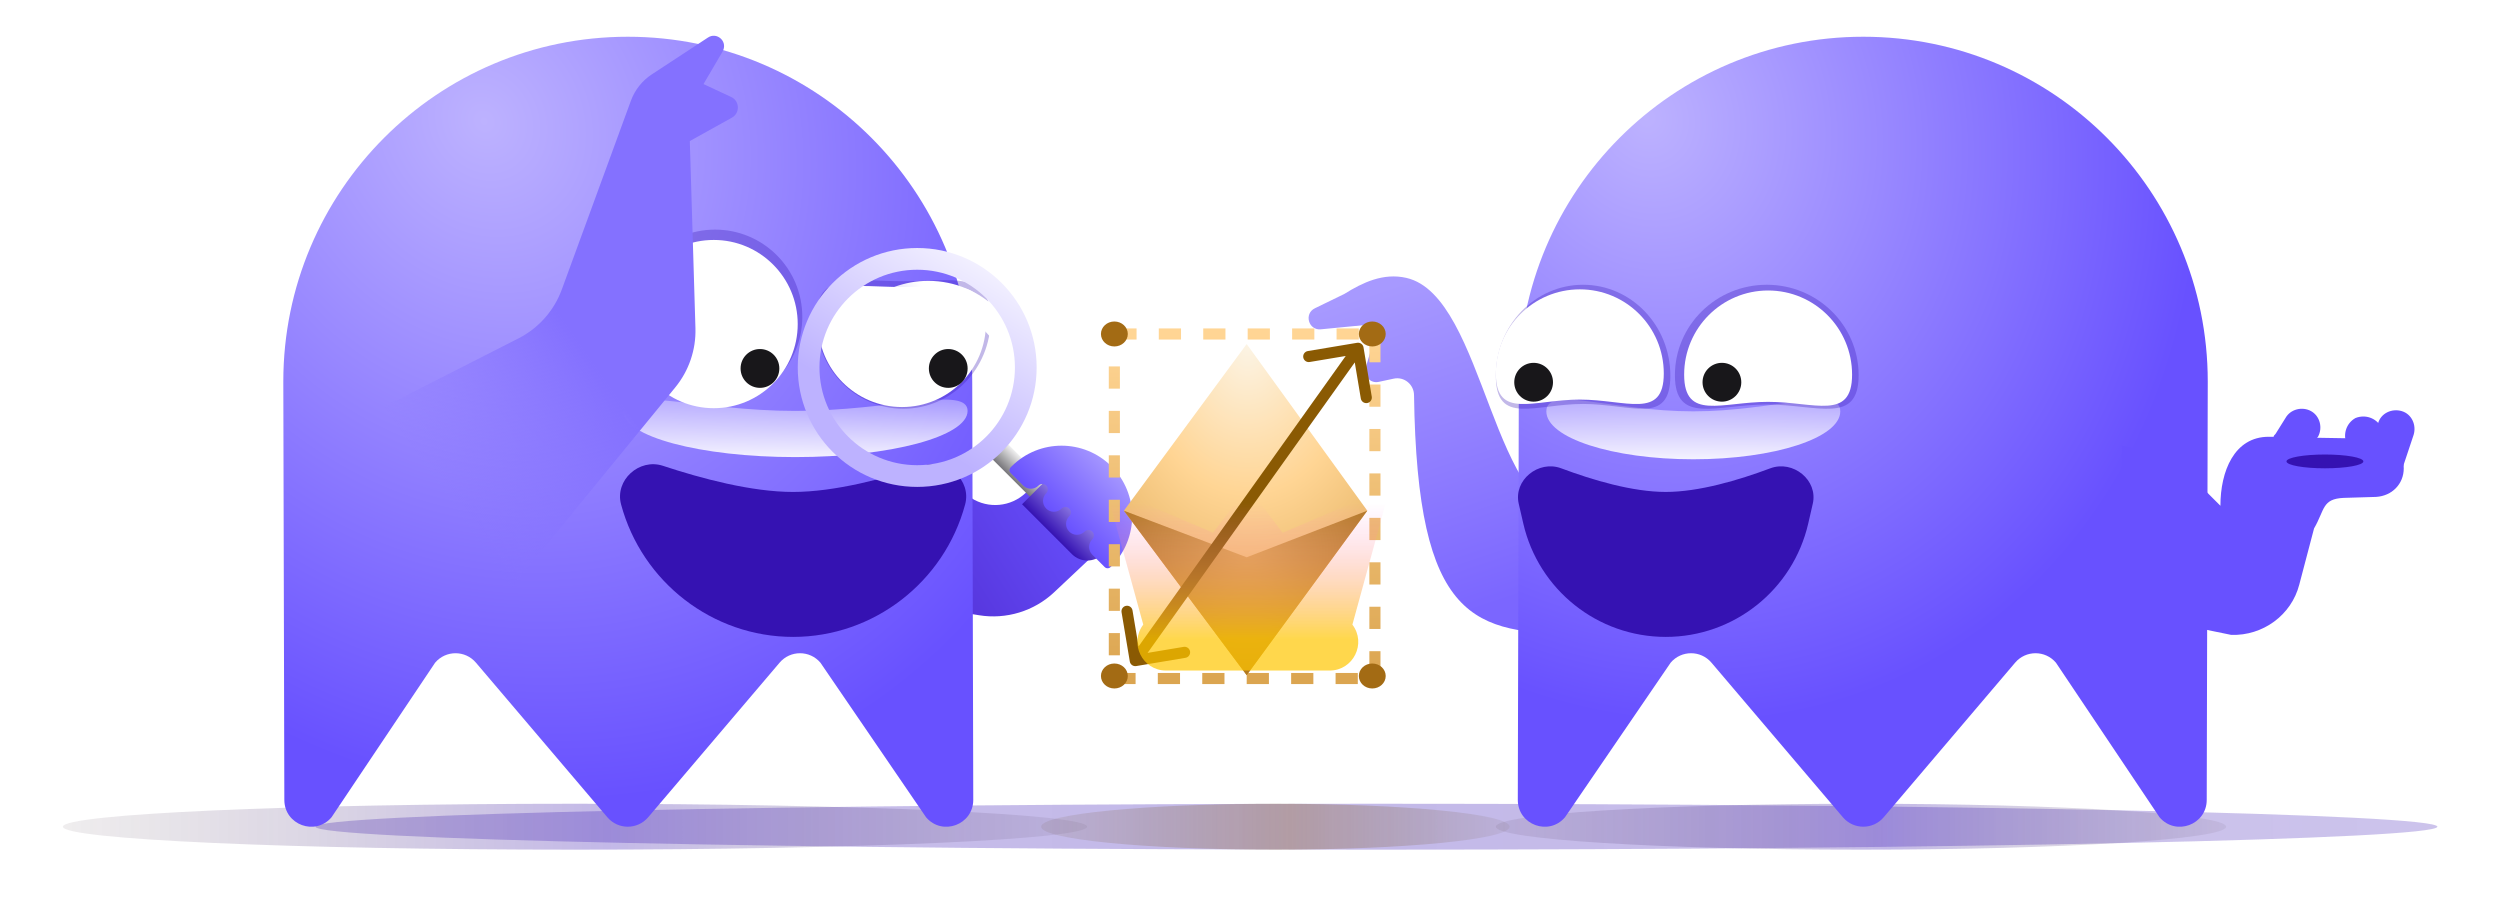 <svg width="459" height="167" viewBox="0 0 459 167" fill="none" xmlns="http://www.w3.org/2000/svg">
<g opacity="0.3" filter="url(#filter0_f_8929_81697)">
<path d="M447.5 151.783C447.5 154.111 360.29 155.999 252.711 155.999C145.132 155.999 57.922 154.111 57.922 151.783C57.922 149.454 145.132 147.566 252.711 147.566C360.29 147.566 447.5 149.454 447.5 151.783Z" fill="url(#paint0_linear_8929_81697)"/>
</g>
<path fill-rule="evenodd" clip-rule="evenodd" d="M178.315 91.434C181.464 93.452 185.582 93.07 188.306 90.506L194.231 84.93L205.79 97.211L193.545 108.736C189.847 112.216 184.739 113.776 179.728 112.955L153.711 108.696L159.456 79.348L178.315 91.434Z" fill="url(#paint1_linear_8929_81697)"/>
<g style="mix-blend-mode:multiply" opacity="0.3" filter="url(#filter1_f_8929_81697)">
<path d="M277.167 151.783C277.167 154.111 257.913 155.999 234.162 155.999C210.41 155.999 191.156 154.111 191.156 151.783C191.156 149.454 210.41 147.566 234.162 147.566C257.913 147.566 277.167 149.454 277.167 151.783Z" fill="url(#paint2_linear_8929_81697)"/>
</g>
<g style="mix-blend-mode:multiply" opacity="0.3" filter="url(#filter2_f_8929_81697)">
<path d="M199.59 151.783C199.59 154.111 157.495 155.999 105.568 155.999C53.642 155.999 11.547 154.111 11.547 151.783C11.547 149.454 53.642 147.566 105.568 147.566C157.495 147.566 199.59 149.454 199.59 151.783Z" fill="url(#paint3_linear_8929_81697)"/>
</g>
<g style="mix-blend-mode:multiply" opacity="0.3" filter="url(#filter3_f_8929_81697)">
<path d="M408.716 151.783C408.716 154.111 378.702 155.999 341.678 155.999C304.654 155.999 274.641 154.111 274.641 151.783C274.641 149.454 304.654 147.566 341.678 147.566C378.702 147.566 408.716 149.454 408.716 151.783Z" fill="url(#paint4_linear_8929_81697)"/>
</g>
<path d="M52.016 70.051C52.016 35.089 80.331 6.746 115.259 6.746C150.187 6.746 178.502 35.089 178.502 70.051L178.691 146.86C178.691 151.44 172.991 153.539 170.026 150.051L150.627 121.666C148.663 119.356 145.098 119.356 143.134 121.666L119.005 150.051C117.041 152.362 113.477 152.362 111.513 150.051L87.383 121.666C85.419 119.356 81.855 119.356 79.891 121.666L60.87 150.051C57.904 153.539 52.205 151.44 52.205 146.86L52.016 70.051Z" fill="url(#paint5_radial_8929_81697)"/>
<g filter="url(#filter4_f_8929_81697)">
<path d="M177.649 75.442C177.649 70.759 163.492 75.442 146.028 75.442C128.564 75.442 114.406 70.759 114.406 75.442C114.406 80.125 128.564 83.922 146.028 83.922C163.492 83.922 177.649 80.125 177.649 75.442Z" fill="url(#paint6_linear_8929_81697)"/>
</g>
<g filter="url(#filter5_i_8929_81697)">
<path d="M177.2 84.457C178.397 80.011 173.87 75.922 169.499 77.37C162.483 79.693 153.231 82.165 145.615 82.165C137.998 82.165 128.746 79.693 121.73 77.37C117.359 75.922 112.832 80.011 114.029 84.457C117.87 98.72 130.843 108.779 145.615 108.779C160.386 108.779 173.359 98.72 177.2 84.457Z" fill="#3512B2"/>
</g>
<path opacity="0.3" d="M149.832 58.637C149.832 67.698 157.005 75.044 165.853 75.044C174.702 75.044 181.875 67.698 181.875 58.637C181.875 49.575 174.702 51.635 165.853 51.635C157.005 51.635 149.832 49.575 149.832 58.637Z" fill="#3512B2"/>
<path d="M150.201 59.288C150.201 67.819 157.102 74.734 165.616 74.734C174.13 74.734 181.031 67.819 181.031 59.288C181.031 50.758 174.13 52.697 165.616 52.697C157.102 52.697 150.201 50.758 150.201 59.288Z" fill="white"/>
<path d="M170.541 67.646C170.541 69.615 172.134 71.211 174.099 71.211C176.064 71.211 177.656 69.615 177.656 67.646C177.656 65.678 176.064 64.082 174.099 64.082C172.134 64.082 170.541 65.678 170.541 67.646Z" fill="#18171A"/>
<path opacity="0.3" d="M115.261 58.178C115.261 67.026 122.435 74.2 131.283 74.2C140.132 74.2 147.305 67.026 147.305 58.178C147.305 49.329 140.132 42.156 131.283 42.156C122.435 42.156 115.261 49.329 115.261 58.178Z" fill="#3512B2"/>
<path d="M115.63 59.5C115.63 68.03 122.532 74.945 131.046 74.945C139.559 74.945 146.461 68.03 146.461 59.5C146.461 50.97 139.559 44.055 131.046 44.055C122.532 44.055 115.63 50.97 115.63 59.5Z" fill="white"/>
<path d="M135.971 67.646C135.971 69.615 137.564 71.21 139.529 71.21C141.493 71.21 143.086 69.615 143.086 67.646C143.086 65.678 141.493 64.082 139.529 64.082C137.564 64.082 135.971 65.678 135.971 67.646Z" fill="#18171A"/>
<path d="M258.202 51.018C272.934 54.377 273.802 96.552 290.245 94.865C292.775 105.828 295.685 116.368 290.245 116.368C270.588 116.368 260.195 114.202 259.615 72.52C259.588 70.572 257.792 69.111 255.888 69.52L253.117 70.115C251.607 70.44 250.298 69.031 250.732 67.548L253.109 59.432L242.502 60.463C240.239 60.683 239.368 57.594 241.412 56.6L246.818 53.97C250.191 51.862 253.986 50.056 258.202 51.018Z" fill="url(#paint7_linear_8929_81697)"/>
<path d="M405.344 70.05C405.344 35.088 377.029 6.745 342.101 6.745C307.172 6.745 278.857 35.088 278.857 70.05L278.668 146.859C278.668 151.439 284.368 153.538 287.334 150.05L306.733 121.666C308.697 119.355 312.261 119.355 314.225 121.666L338.354 150.05C340.318 152.361 343.883 152.361 345.847 150.05L369.976 121.666C371.94 119.355 375.504 119.355 377.468 121.666L396.49 150.05C399.455 153.538 405.155 151.439 405.155 146.859L405.344 70.05Z" fill="url(#paint8_radial_8929_81697)"/>
<g filter="url(#filter6_f_8929_81697)">
<path d="M283.907 75.522C283.907 70.661 295.988 75.522 310.891 75.522C325.794 75.522 337.875 70.661 337.875 75.522C337.875 80.383 325.794 84.323 310.891 84.323C295.988 84.323 283.907 80.383 283.907 75.522Z" fill="url(#paint9_linear_8929_81697)"/>
</g>
<g filter="url(#filter7_i_8929_81697)">
<path d="M278.842 84.333C277.843 79.987 282.47 76.263 286.646 77.827C292.464 80.006 299.759 82.164 305.834 82.164C311.909 82.164 319.204 80.006 325.021 77.827C329.197 76.263 333.824 79.987 332.825 84.333L331.994 87.95C329.192 100.14 318.342 108.779 305.834 108.779C293.326 108.779 282.476 100.14 279.674 87.95L278.842 84.333Z" fill="#3512B2"/>
</g>
<path opacity="0.3" d="M306.676 68.984C306.676 78.208 299.503 74.166 290.654 74.166C281.806 74.166 274.633 78.208 274.633 68.984C274.633 59.759 281.806 52.281 290.654 52.281C299.503 52.281 306.676 59.759 306.676 68.984Z" fill="#3512B2"/>
<path d="M305.471 68.57C305.471 77.1 298.57 73.363 290.056 73.363C281.542 73.363 274.641 77.1 274.641 68.57C274.641 60.04 281.542 53.125 290.056 53.125C298.57 53.125 305.471 60.04 305.471 68.57Z" fill="white"/>
<path d="M285.13 70.181C285.13 72.149 283.538 73.745 281.573 73.745C279.608 73.745 278.016 72.149 278.016 70.181C278.016 68.212 279.608 66.617 281.573 66.617C283.538 66.617 285.13 68.212 285.13 70.181Z" fill="#18171A"/>
<path opacity="0.3" d="M341.245 68.891C341.245 78.065 333.695 74.27 324.38 74.27C315.066 74.27 307.516 78.065 307.516 68.891C307.516 59.718 315.066 52.281 324.38 52.281C333.695 52.281 341.245 59.718 341.245 68.891Z" fill="#3512B2"/>
<path d="M340.042 68.781C340.042 77.311 333.14 73.781 324.626 73.781C316.113 73.781 309.211 77.311 309.211 68.781C309.211 60.25 316.113 53.335 324.626 53.335C333.14 53.335 340.042 60.25 340.042 68.781Z" fill="white"/>
<path d="M319.701 70.181C319.701 72.149 318.108 73.745 316.143 73.745C314.179 73.745 312.586 72.149 312.586 70.181C312.586 68.212 314.179 66.617 316.143 66.617C318.108 66.617 319.701 68.212 319.701 70.181Z" fill="#18171A"/>
<path d="M438.436 88.878C440.065 87.973 440.789 85.982 440.065 84.172L437.169 78.381C436.265 76.752 434.274 76.029 432.464 76.752C430.835 77.657 430.111 79.648 430.835 81.458L433.731 87.249C434.636 89.059 436.807 89.783 438.436 88.878Z" fill="#6851FF"/>
<path d="M435.906 90.686C437.716 91.229 439.707 90.324 440.25 88.514L443.145 79.827C443.688 78.017 442.783 76.027 440.974 75.484C439.164 74.941 437.173 75.846 436.63 77.656L433.735 86.342C433.192 88.152 434.097 90.143 435.906 90.686Z" fill="#6851FF"/>
<path d="M389.027 100.099L389.208 96.479L389.57 81.82L398.257 83.449L407.668 92.859C407.668 86.525 410.201 80.191 416.535 80.191H417.44C417.44 80.01 417.621 79.829 417.802 79.648L419.612 76.753C420.517 75.124 422.689 74.581 424.317 75.486C425.946 76.391 426.489 78.562 425.584 80.191L425.403 80.372L436.081 80.553C438.976 80.553 441.329 82.906 441.329 85.983C441.329 88.878 439.157 91.05 436.262 91.231L430.29 91.412C426.308 91.593 426.851 93.583 424.86 97.022L422.146 107.338C420.698 112.948 415.45 116.748 409.658 116.567L388.484 112.224L389.027 100.099Z" fill="#6851FF"/>
<path d="M426.855 85.982C430.753 85.982 433.913 85.415 433.913 84.715C433.913 84.016 430.753 83.448 426.855 83.448C422.957 83.448 419.797 84.016 419.797 84.715C419.797 85.415 422.957 85.982 426.855 85.982Z" fill="#3512B2"/>
<rect width="3.987" height="19.784" transform="matrix(-0.707 0.707 0.707 0.707 183.531 80)" fill="url(#paint10_linear_8929_81697)"/>
<path d="M193.289 86.94L187.65 92.579L196.813 101.743C198.371 103.3 200.895 103.3 202.453 101.743C204.01 100.186 204.01 97.661 202.453 96.104L193.289 86.94Z" fill="url(#paint11_linear_8929_81697)"/>
<g filter="url(#filter8_d_8929_81697)">
<path fill-rule="evenodd" clip-rule="evenodd" d="M205.087 84.602C210.147 89.663 210.147 97.868 205.087 102.929L204.925 103.091C204.625 103.391 204.138 103.391 203.838 103.091L201.562 100.814C200.784 100.036 200.784 98.773 201.562 97.995C201.951 97.606 201.951 96.975 201.562 96.585C201.173 96.196 200.542 96.196 200.152 96.585C199.374 97.364 198.111 97.364 197.333 96.585C196.554 95.807 196.554 94.544 197.333 93.766C197.722 93.376 197.722 92.745 197.333 92.356C196.944 91.967 196.312 91.967 195.923 92.356C195.144 93.135 193.882 93.135 193.104 92.356C192.325 91.577 192.325 90.315 193.104 89.536C193.493 89.147 193.493 88.516 193.104 88.127C192.714 87.737 192.083 87.737 191.694 88.127C190.915 88.905 189.653 88.905 188.874 88.127L186.598 85.85C186.298 85.55 186.298 85.064 186.598 84.764L186.76 84.602C191.82 79.541 200.026 79.541 205.087 84.602Z" fill="url(#paint12_linear_8929_81697)"/>
</g>
<g filter="url(#filter9_df_8929_81697)">
<path fill-rule="evenodd" clip-rule="evenodd" d="M185.782 71.943C183.422 60.57 173.886 51.825 162.12 50.657C164.075 49.927 166.191 49.527 168.4 49.527C178.31 49.527 186.344 57.561 186.344 67.471C186.344 69.015 186.149 70.513 185.782 71.943Z" fill="url(#paint13_linear_8929_81697)"/>
</g>
<path fill-rule="evenodd" clip-rule="evenodd" d="M168.397 85.409C158.487 85.409 150.454 77.376 150.454 67.466C150.454 57.556 158.487 49.523 168.397 49.523C178.307 49.523 186.341 57.556 186.341 67.466C186.341 77.376 178.307 85.409 168.397 85.409ZM168.397 89.397C156.285 89.397 146.467 79.578 146.467 67.466C146.467 55.354 156.285 45.535 168.397 45.535C180.509 45.535 190.328 55.354 190.328 67.466C190.328 79.578 180.509 89.397 168.397 89.397Z" fill="url(#paint14_linear_8929_81697)"/>
<rect x="204.594" y="61.32" width="47.842" height="63.255" stroke="url(#paint15_linear_8929_81697)" stroke-width="2.039" stroke-dasharray="4.08 4.08"/>
<ellipse cx="204.599" cy="61.318" rx="2.466" ry="2.292" fill="#A36B14"/>
<ellipse cx="251.95" cy="61.318" rx="2.466" ry="2.292" fill="#A36B14"/>
<ellipse cx="204.599" cy="124.112" rx="2.466" ry="2.292" fill="#A36B14"/>
<ellipse cx="251.95" cy="124.112" rx="2.466" ry="2.292" fill="#A36B14"/>
<path d="M251.034 93.762L228.89 63.163L206.344 93.762L228.89 123.958L251.034 93.762Z" fill="url(#paint16_angular_8929_81697)"/>
<path d="M251.034 93.763L228.89 102.317L206.344 93.763L228.89 123.959L251.034 93.763Z" fill="url(#paint17_angular_8929_81697)"/>
<path d="M207.432 121.453C207.525 122.008 208.05 122.383 208.606 122.29L217.656 120.775C218.212 120.682 218.587 120.157 218.494 119.601C218.401 119.046 217.875 118.671 217.32 118.764L209.275 120.11L207.928 112.066C207.835 111.51 207.31 111.135 206.754 111.228C206.199 111.321 205.824 111.847 205.917 112.402L207.432 121.453ZM250.34 63.776C250.247 63.22 249.722 62.845 249.166 62.938L240.116 64.453C239.561 64.546 239.186 65.072 239.279 65.627C239.372 66.183 239.897 66.557 240.453 66.464L248.498 65.118L249.844 73.163C249.937 73.718 250.463 74.093 251.018 74C251.573 73.907 251.948 73.382 251.855 72.826L250.34 63.776ZM209.268 121.876L250.165 64.536L248.505 63.352L207.607 120.692L209.268 121.876Z" fill="#8A5A03"/>
<g filter="url(#filter10_f_8929_81697)">
<path d="M248.3 114.68C250.926 118.141 248.462 123.113 244.118 123.113C239.9 123.113 234.711 123.113 229.102 123.113C223.492 123.113 218.304 123.113 214.086 123.113C209.741 123.113 207.277 118.141 209.903 114.68L202.961 89.383L222.702 97.816L229.102 89.383L235.501 97.816L255.242 89.383L248.3 114.68Z" fill="url(#paint18_linear_8929_81697)" fill-opacity="0.7" style="mix-blend-mode:hard-light"/>
</g>
<path fill-rule="evenodd" clip-rule="evenodd" d="M126.651 25.896L134.377 21.604C135.901 20.757 135.822 18.54 134.243 17.804L129.165 15.437L132.601 9.575C132.675 9.449 132.739 9.318 132.795 9.182C133.494 7.46 131.554 5.864 129.999 6.883L119.675 13.653C117.908 14.811 116.561 16.509 115.835 18.493L103.145 53.159C101.722 57.045 98.882 60.248 95.194 62.126L66.22 76.876C60.839 79.615 60.196 87.048 65.026 90.671L91.656 110.642L123.99 71.113C126.49 68.056 127.802 64.198 127.683 60.251L126.651 25.896Z" fill="url(#paint19_linear_8929_81697)"/>
<defs>
<filter id="filter0_f_8929_81697" x="47.046" y="136.691" width="411.33" height="30.184" filterUnits="userSpaceOnUse" color-interpolation-filters="sRGB">
<feFlood flood-opacity="0" result="BackgroundImageFix"/>
<feBlend mode="normal" in="SourceGraphic" in2="BackgroundImageFix" result="shape"/>
<feGaussianBlur stdDeviation="5.438" result="effect1_foregroundBlur_8929_81697"/>
</filter>
<filter id="filter1_f_8929_81697" x="180.281" y="136.691" width="107.763" height="30.184" filterUnits="userSpaceOnUse" color-interpolation-filters="sRGB">
<feFlood flood-opacity="0" result="BackgroundImageFix"/>
<feBlend mode="normal" in="SourceGraphic" in2="BackgroundImageFix" result="shape"/>
<feGaussianBlur stdDeviation="5.438" result="effect1_foregroundBlur_8929_81697"/>
</filter>
<filter id="filter2_f_8929_81697" x="0.671" y="136.691" width="209.794" height="30.184" filterUnits="userSpaceOnUse" color-interpolation-filters="sRGB">
<feFlood flood-opacity="0" result="BackgroundImageFix"/>
<feBlend mode="normal" in="SourceGraphic" in2="BackgroundImageFix" result="shape"/>
<feGaussianBlur stdDeviation="5.438" result="effect1_foregroundBlur_8929_81697"/>
</filter>
<filter id="filter3_f_8929_81697" x="263.765" y="136.691" width="155.828" height="30.184" filterUnits="userSpaceOnUse" color-interpolation-filters="sRGB">
<feFlood flood-opacity="0" result="BackgroundImageFix"/>
<feBlend mode="normal" in="SourceGraphic" in2="BackgroundImageFix" result="shape"/>
<feGaussianBlur stdDeviation="5.438" result="effect1_foregroundBlur_8929_81697"/>
</filter>
<filter id="filter4_f_8929_81697" x="94.014" y="52.969" width="104.028" height="51.345" filterUnits="userSpaceOnUse" color-interpolation-filters="sRGB">
<feFlood flood-opacity="0" result="BackgroundImageFix"/>
<feBlend mode="normal" in="SourceGraphic" in2="BackgroundImageFix" result="shape"/>
<feGaussianBlur stdDeviation="10.196" result="effect1_foregroundBlur_8929_81697"/>
</filter>
<filter id="filter5_i_8929_81697" x="113.834" y="77.073" width="63.56" height="39.863" filterUnits="userSpaceOnUse" color-interpolation-filters="sRGB">
<feFlood flood-opacity="0" result="BackgroundImageFix"/>
<feBlend mode="normal" in="SourceGraphic" in2="BackgroundImageFix" result="shape"/>
<feColorMatrix in="SourceAlpha" type="matrix" values="0 0 0 0 0 0 0 0 0 0 0 0 0 0 0 0 0 0 127 0" result="hardAlpha"/>
<feOffset dy="8.157"/>
<feGaussianBlur stdDeviation="8.157"/>
<feComposite in2="hardAlpha" operator="arithmetic" k2="-1" k3="1"/>
<feColorMatrix type="matrix" values="0 0 0 0 0 0 0 0 0 0 0 0 0 0 0 0 0 0 0.6 0"/>
<feBlend mode="normal" in2="shape" result="effect1_innerShadow_8929_81697"/>
</filter>
<filter id="filter6_f_8929_81697" x="263.516" y="52.969" width="94.751" height="51.746" filterUnits="userSpaceOnUse" color-interpolation-filters="sRGB">
<feFlood flood-opacity="0" result="BackgroundImageFix"/>
<feBlend mode="normal" in="SourceGraphic" in2="BackgroundImageFix" result="shape"/>
<feGaussianBlur stdDeviation="10.196" result="effect1_foregroundBlur_8929_81697"/>
</filter>
<filter id="filter7_i_8929_81697" x="278.705" y="77.464" width="54.258" height="39.472" filterUnits="userSpaceOnUse" color-interpolation-filters="sRGB">
<feFlood flood-opacity="0" result="BackgroundImageFix"/>
<feBlend mode="normal" in="SourceGraphic" in2="BackgroundImageFix" result="shape"/>
<feColorMatrix in="SourceAlpha" type="matrix" values="0 0 0 0 0 0 0 0 0 0 0 0 0 0 0 0 0 0 127 0" result="hardAlpha"/>
<feOffset dy="8.157"/>
<feGaussianBlur stdDeviation="8.157"/>
<feComposite in2="hardAlpha" operator="arithmetic" k2="-1" k3="1"/>
<feColorMatrix type="matrix" values="0 0 0 0 0 0 0 0 0 0 0 0 0 0 0 0 0 0 0.6 0"/>
<feBlend mode="normal" in2="shape" result="effect1_innerShadow_8929_81697"/>
</filter>
<filter id="filter8_d_8929_81697" x="184.334" y="80.807" width="24.549" height="24.548" filterUnits="userSpaceOnUse" color-interpolation-filters="sRGB">
<feFlood flood-opacity="0" result="BackgroundImageFix"/>
<feColorMatrix in="SourceAlpha" type="matrix" values="0 0 0 0 0 0 0 0 0 0 0 0 0 0 0 0 0 0 127 0" result="hardAlpha"/>
<feOffset dx="-1.02" dy="1.02"/>
<feGaussianBlur stdDeviation="0.51"/>
<feComposite in2="hardAlpha" operator="out"/>
<feColorMatrix type="matrix" values="0 0 0 0 0 0 0 0 0 0 0 0 0 0 0 0 0 0 0.5 0"/>
<feBlend mode="normal" in2="BackgroundImageFix" result="effect1_dropShadow_8929_81697"/>
<feBlend mode="normal" in="SourceGraphic" in2="effect1_dropShadow_8929_81697" result="shape"/>
</filter>
<filter id="filter9_df_8929_81697" x="156.003" y="43.41" width="36.458" height="34.651" filterUnits="userSpaceOnUse" color-interpolation-filters="sRGB">
<feFlood flood-opacity="0" result="BackgroundImageFix"/>
<feColorMatrix in="SourceAlpha" type="matrix" values="0 0 0 0 0 0 0 0 0 0 0 0 0 0 0 0 0 0 127 0" result="hardAlpha"/>
<feOffset dx="2.039" dy="2.039"/>
<feGaussianBlur stdDeviation="1.02"/>
<feColorMatrix type="matrix" values="0 0 0 0 0.208 0 0 0 0 0.071 0 0 0 0 0.698 0 0 0 0.5 0"/>
<feBlend mode="normal" in2="BackgroundImageFix" result="effect1_dropShadow_8929_81697"/>
<feBlend mode="normal" in="SourceGraphic" in2="effect1_dropShadow_8929_81697" result="shape"/>
<feGaussianBlur stdDeviation="3.059" result="effect2_foregroundBlur_8929_81697"/>
</filter>
<filter id="filter10_f_8929_81697" x="178.895" y="65.317" width="100.413" height="81.862" filterUnits="userSpaceOnUse" color-interpolation-filters="sRGB">
<feFlood flood-opacity="0" result="BackgroundImageFix"/>
<feBlend mode="normal" in="SourceGraphic" in2="BackgroundImageFix" result="shape"/>
<feGaussianBlur stdDeviation="12.033" result="effect1_foregroundBlur_8929_81697"/>
</filter>
<linearGradient id="paint0_linear_8929_81697" x1="-19.292" y1="152.166" x2="496.636" y2="152.166" gradientUnits="userSpaceOnUse">
<stop stop-color="#3512B2" stop-opacity="0.8"/>
<stop offset="0.494" stop-color="#3512B2"/>
<stop offset="1" stop-color="#3512B2" stop-opacity="0.8"/>
</linearGradient>
<linearGradient id="paint1_linear_8929_81697" x1="198.324" y1="87.697" x2="165.016" y2="108.778" gradientUnits="userSpaceOnUse">
<stop stop-color="#6851FF"/>
<stop offset="1" stop-color="#522FD4"/>
</linearGradient>
<linearGradient id="paint2_linear_8929_81697" x1="174.109" y1="152.166" x2="288.015" y2="152.166" gradientUnits="userSpaceOnUse">
<stop stop-color="#3E2903" stop-opacity="0"/>
<stop offset="0.551" stop-color="#8A5A03"/>
<stop offset="1" stop-color="#342201" stop-opacity="0"/>
</linearGradient>
<linearGradient id="paint3_linear_8929_81697" x1="-25.723" y1="152.166" x2="223.307" y2="152.166" gradientUnits="userSpaceOnUse">
<stop stop-color="#3E2903" stop-opacity="0"/>
<stop offset="0.551" stop-color="#3512B2"/>
<stop offset="1" stop-color="#342201" stop-opacity="0"/>
</linearGradient>
<linearGradient id="paint4_linear_8929_81697" x1="248.067" y1="152.166" x2="425.627" y2="152.166" gradientUnits="userSpaceOnUse">
<stop stop-color="#3E2903" stop-opacity="0"/>
<stop offset="0.551" stop-color="#3512B2"/>
<stop offset="1" stop-color="#342201" stop-opacity="0"/>
</linearGradient>
<radialGradient id="paint5_radial_8929_81697" cx="0" cy="0" r="1" gradientUnits="userSpaceOnUse" gradientTransform="translate(88.696 22.346) rotate(56.984) scale(129.224 112.728)">
<stop stop-color="#BDB2FF"/>
<stop offset="1" stop-color="#6851FF"/>
</radialGradient>
<linearGradient id="paint6_linear_8929_81697" x1="146.028" y1="85.689" x2="146.028" y2="66.963" gradientUnits="userSpaceOnUse">
<stop stop-color="white"/>
<stop offset="1" stop-color="white" stop-opacity="0"/>
</linearGradient>
<linearGradient id="paint7_linear_8929_81697" x1="262.724" y1="50.023" x2="282.234" y2="108.36" gradientUnits="userSpaceOnUse">
<stop stop-color="#A799FF"/>
<stop offset="1" stop-color="#7B66FF"/>
</linearGradient>
<radialGradient id="paint8_radial_8929_81697" cx="0" cy="0" r="1" gradientUnits="userSpaceOnUse" gradientTransform="translate(302.332 21.475) rotate(67.264) scale(113.318 98.853)">
<stop stop-color="#BDB2FF"/>
<stop offset="1" stop-color="#6851FF"/>
</radialGradient>
<linearGradient id="paint9_linear_8929_81697" x1="310.891" y1="86.157" x2="310.891" y2="66.72" gradientUnits="userSpaceOnUse">
<stop stop-color="white"/>
<stop offset="1" stop-color="white" stop-opacity="0"/>
</linearGradient>
<linearGradient id="paint10_linear_8929_81697" x1="3.987" y1="5.276" x2="-0.498" y2="5.276" gradientUnits="userSpaceOnUse">
<stop stop-color="#77767A"/>
<stop offset="0" stop-color="#77767A"/>
<stop offset="1" stop-color="white"/>
</linearGradient>
<linearGradient id="paint11_linear_8929_81697" x1="200.69" y1="92.227" x2="193.994" y2="98.923" gradientUnits="userSpaceOnUse">
<stop stop-color="#BDB2FF"/>
<stop offset="1" stop-color="#3512B2"/>
</linearGradient>
<linearGradient id="paint12_linear_8929_81697" x1="209.266" y1="80.921" x2="195.218" y2="94.471" gradientUnits="userSpaceOnUse">
<stop stop-color="#BDB2FF"/>
<stop offset="1" stop-color="#6851FF"/>
</linearGradient>
<linearGradient id="paint13_linear_8929_81697" x1="177.372" y1="60.946" x2="157.39" y2="80.113" gradientUnits="userSpaceOnUse">
<stop stop-color="white"/>
<stop offset="1" stop-color="white" stop-opacity="0"/>
</linearGradient>
<linearGradient id="paint14_linear_8929_81697" x1="187.338" y1="43.541" x2="165.905" y2="78.431" gradientUnits="userSpaceOnUse">
<stop stop-color="white"/>
<stop offset="1" stop-color="#BDB2FF"/>
</linearGradient>
<linearGradient id="paint15_linear_8929_81697" x1="228.515" y1="61.32" x2="228.515" y2="124.574" gradientUnits="userSpaceOnUse">
<stop stop-color="#FFD594"/>
<stop offset="1" stop-color="#DBA550"/>
</linearGradient>
<radialGradient id="paint16_angular_8929_81697" cx="0" cy="0" r="1" gradientUnits="userSpaceOnUse" gradientTransform="translate(229.11 63.243) rotate(90.397) scale(60.717 44.633)">
<stop stop-color="#FCF4E5"/>
<stop offset="0.452" stop-color="#FFD594"/>
<stop offset="1" stop-color="#DBA550"/>
</radialGradient>
<radialGradient id="paint17_angular_8929_81697" cx="0" cy="0" r="1" gradientUnits="userSpaceOnUse" gradientTransform="translate(228.865 101.167) rotate(90) scale(29.161 31.595)">
<stop stop-color="#DBA550"/>
<stop offset="1" stop-color="#A36B14"/>
</radialGradient>
<linearGradient id="paint18_linear_8929_81697" x1="229.1" y1="92.282" x2="229.1" y2="123.112" gradientUnits="userSpaceOnUse">
<stop stop-color="#FF75E1" stop-opacity="0"/>
<stop offset="0.811" stop-color="#FFC700"/>
</linearGradient>
<linearGradient id="paint19_linear_8929_81697" x1="110.208" y1="68.48" x2="80.694" y2="89.139" gradientUnits="userSpaceOnUse">
<stop stop-color="#8471FF"/>
<stop offset="1" stop-color="#8774FF" stop-opacity="0"/>
</linearGradient>
</defs>
</svg>
